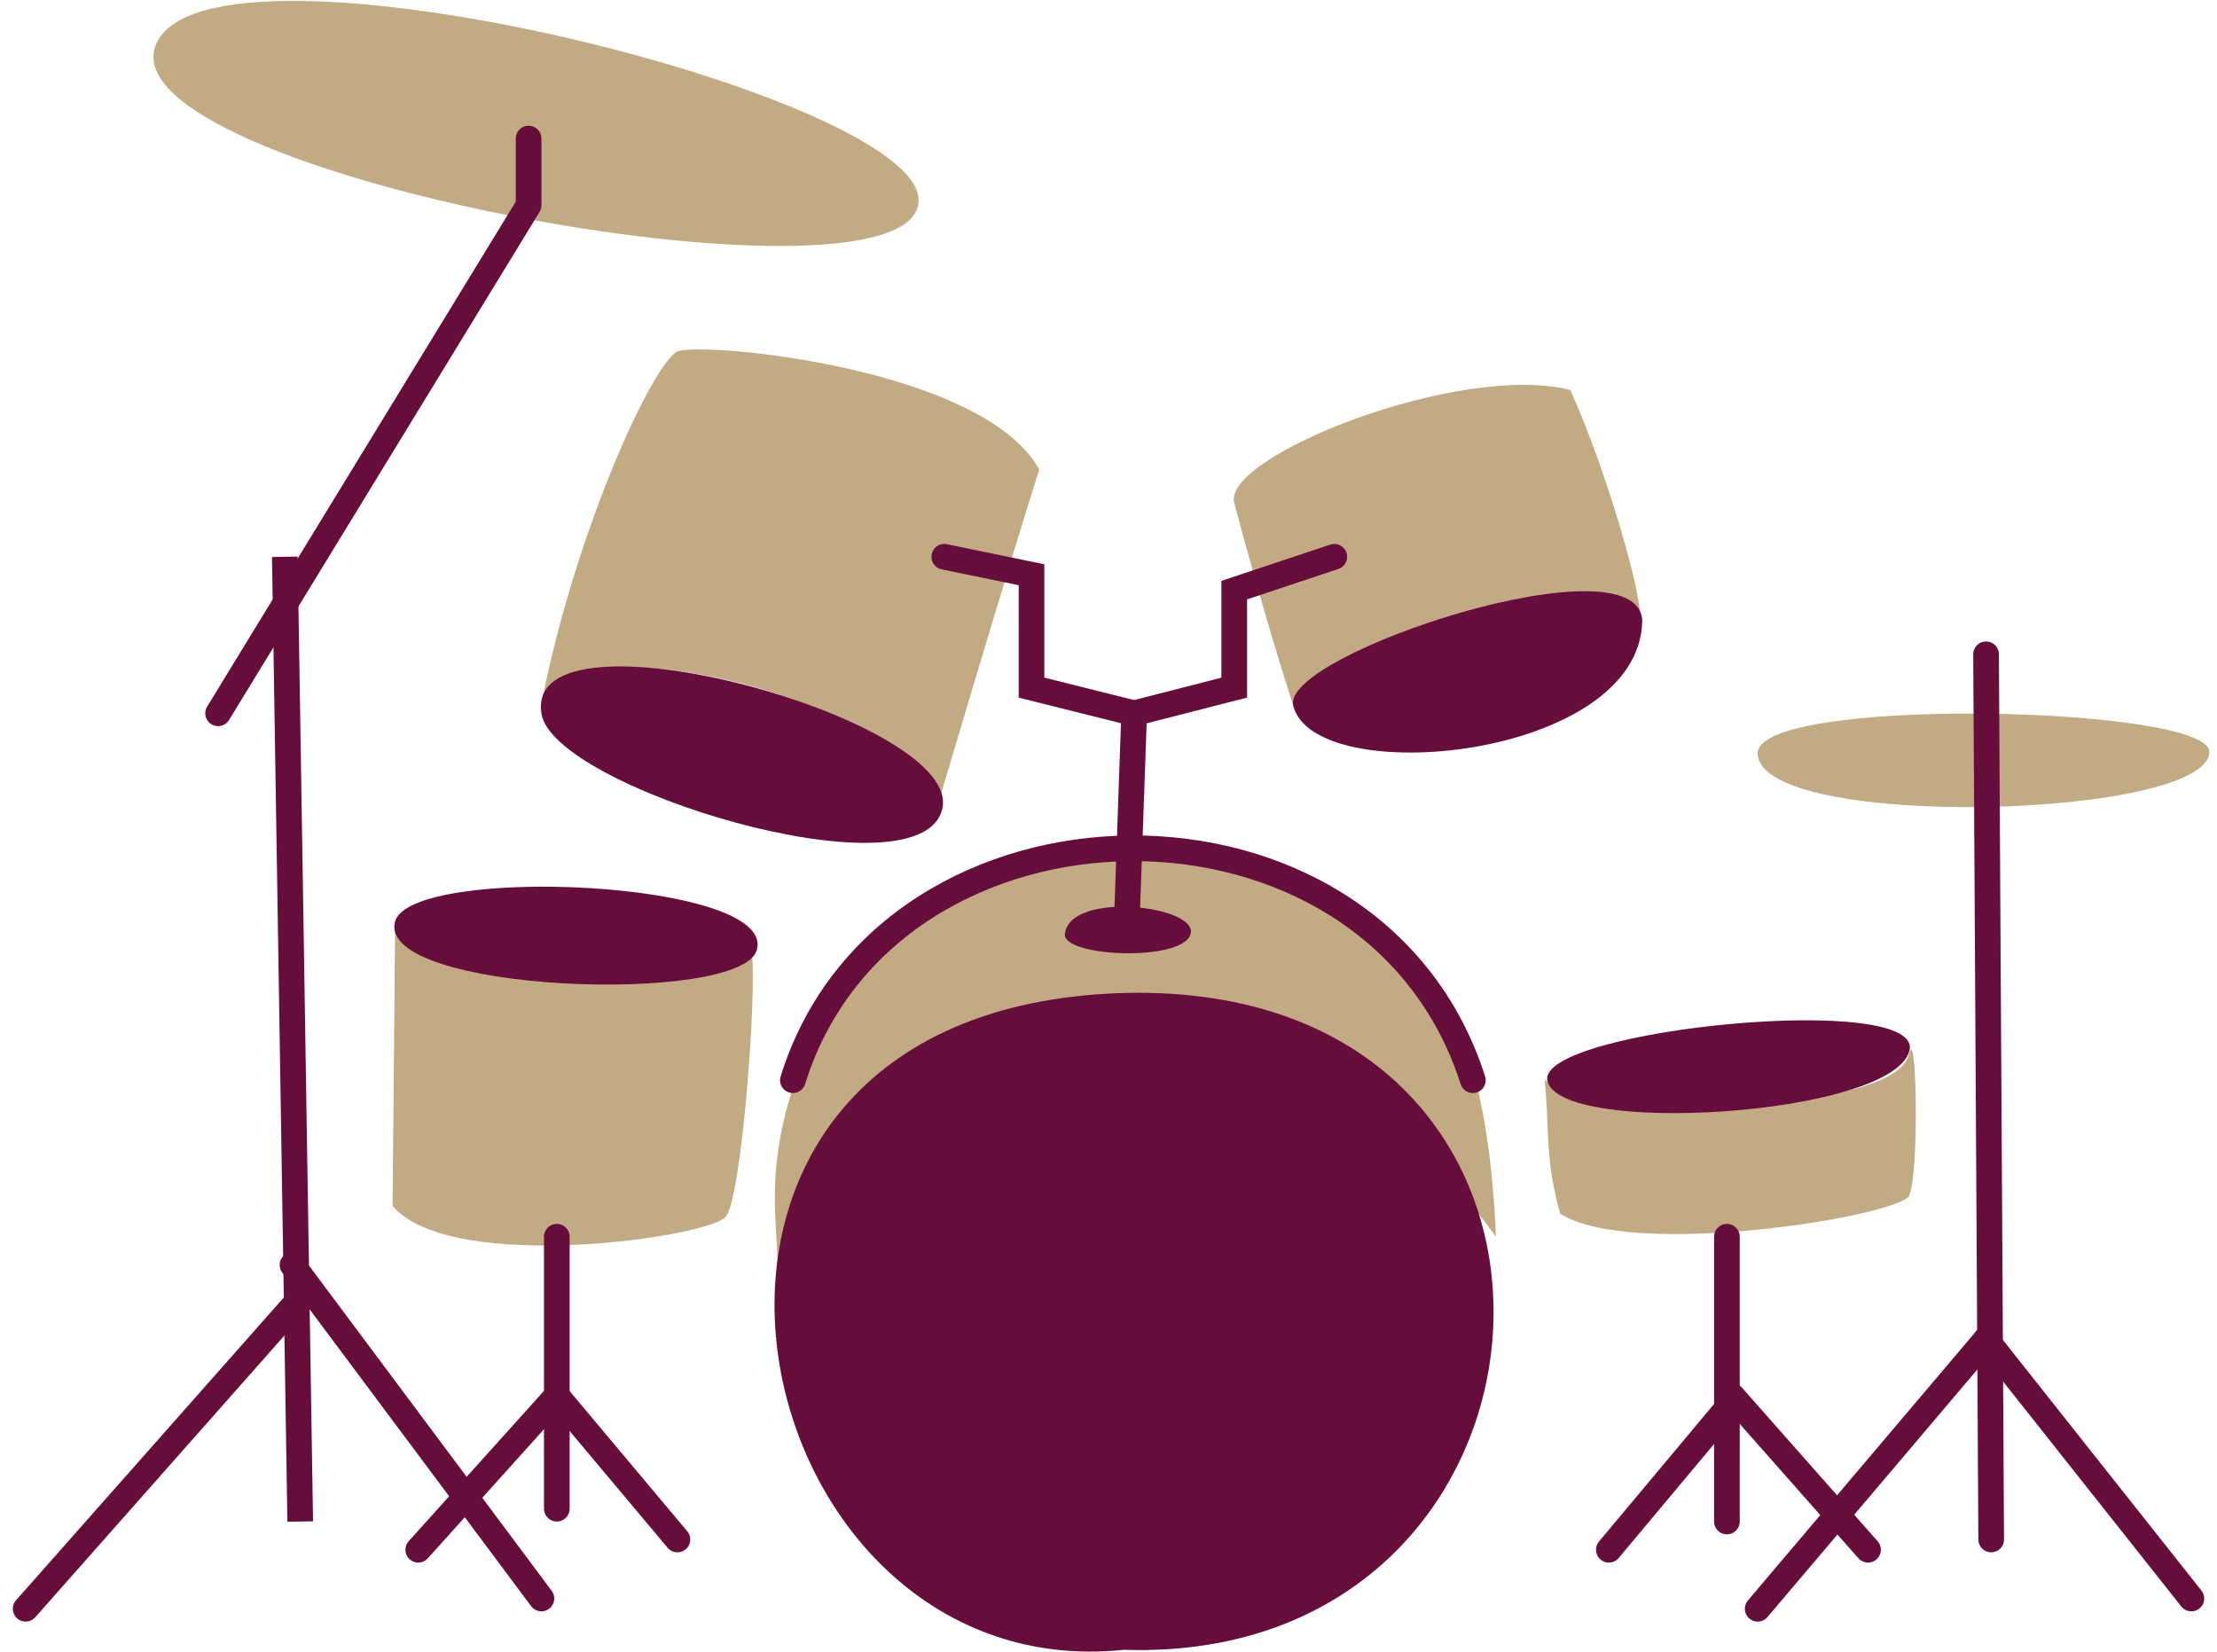 <?xml version="1.0" encoding="utf-8"?>
<!-- Generator: Adobe Illustrator 23.0.1, SVG Export Plug-In . SVG Version: 6.00 Build 0)  -->
<svg version="1.1" id="Layer_1" xmlns="http://www.w3.org/2000/svg" xmlns:xlink="http://www.w3.org/1999/xlink" x="0px" y="0px"
	 viewBox="0 0 86.4 64.4" style="enable-background:new 0 0 86.4 64.4;" xml:space="preserve">
<style type="text/css">
	.st0{fill:#C2AB83;}
	.st1{fill:#660D3B;}
	.st2{fill:none;stroke:#660D3B;stroke-linecap:round;stroke-miterlimit:10;}
	.st3{fill:none;stroke:#660D3B;stroke-linecap:round;stroke-linejoin:round;stroke-miterlimit:10;}
	.st4{fill:none;stroke:#660D3B;stroke-linejoin:round;stroke-miterlimit:10;}
</style>
<path class="st0" d="M58.3,48.2c0,0-0.1-3.5-0.8-6.1c-3.1-10.5-22-12.7-26.5,0c-1.2,3.5-0.7,5.5-0.7,7.2
	C39.1,34.7,51.4,38.7,58.3,48.2z"/>
<path class="st0" d="M15.4,35.9L15.3,47c2.3,2.7,12.5,1.2,13,0.4c0.6-0.8,1.2-8.6,1-10.3C26.9,36.8,16.3,38.7,15.4,35.9z"/>
<path class="st0" d="M74.4,41.1c0.3-1.3,0.4,4.7,0,5.5s-10.8,2.5-13.6,0.7c-0.6-2.2-0.4-3.1-0.6-5.2C62.7,43.4,73.7,43.5,74.4,41.1z
	"/>
<path class="st0" d="M68.5,29.4c-0.2-2.3,17.6-1.9,17.6-0.1C86.1,31.9,68.7,32.4,68.5,29.4z"/>
<path class="st0" d="M6,2c1.1-5.4,29.8,1.6,29.8,5.8C35.8,12.5,5.1,7,6,2z"/>
<path class="st0" d="M50.5,27.8c-0.8-2.4-1.9-6.3-2.4-8.2c-0.5-1.8,8.8-5.5,13.1-4.4c1.4,3.1,2.8,8,2.7,8.8
	C63.8,25,50.5,27.8,50.5,27.8z"/>
<path class="st0" d="M36.3,32.2c1.3-4.4-14.4-8.4-15.2-4.8c1.4-7,4.4-13.3,5.3-13.7c0.9-0.4,11.9,0.6,14.1,4.6
	C39.2,22.4,36.3,32.2,36.3,32.2z"/>
<path class="st1" d="M43.8,38.7c20-0.5,18.4,26.2,0,25.6C28.5,65.9,23,39.3,43.8,38.7z"/>
<path class="st2" d="M30.9,42.1c3.7-11.9,22.6-12.2,26.5,0"/>
<path class="st1" d="M60.3,42.1c0.4,2.2,13.3,1.4,14.1-1.1C75.2,38.6,60,40.1,60.3,42.1z"/>
<path class="st1" d="M50.4,27.5c0.8,3.3,13.5,2.1,13.6-3.3C63.9,20.9,49.9,25.5,50.4,27.5z"/>
<line class="st3" x1="67.3" y1="48.2" x2="67.3" y2="59.3"/>
<line class="st3" x1="67.5" y1="54.4" x2="72.8" y2="60.4"/>
<line class="st3" x1="67.3" y1="54.9" x2="62.7" y2="60.4"/>
<line class="st3" x1="77.4" y1="52.2" x2="68.5" y2="62.7"/>
<line class="st3" x1="77.4" y1="52.2" x2="85.4" y2="62.3"/>
<line class="st3" x1="77.6" y1="60" x2="77.4" y2="25.5"/>
<line class="st3" x1="21.7" y1="48.2" x2="21.7" y2="58.8"/>
<line class="st3" x1="21.7" y1="54.4" x2="26.4" y2="60"/>
<line class="st3" x1="21.7" y1="54.4" x2="16.3" y2="60.4"/>
<path class="st1" d="M15.4,35.9c-0.8,2.8,13.6,3.3,14.1,1.1C30.2,34.3,16.1,33.7,15.4,35.9z"/>
<path class="st1" d="M21.1,27.8c0.4,2.9,14.6,7.2,15.6,3.8C37.8,28.1,20.4,23.3,21.1,27.8z"/>
<polyline class="st3" points="20.6,5.4 20.6,8 8.5,27.8 "/>
<line class="st4" x1="11.1" y1="21.7" x2="11.7" y2="59.3"/>
<line class="st2" x1="11.4" y1="49.3" x2="21.1" y2="62.3"/>
<line class="st3" x1="11.7" y1="50.6" x2="1" y2="62.7"/>
<path class="st1" d="M41.5,36.4c-0.1,0.9,4.6,1.1,4.9,0S41.7,34.7,41.5,36.4z"/>
<polyline class="st2" points="43.9,36.3 44.2,27.8 40.2,26.8 40.2,22.4 36.8,21.7 "/>
<polyline class="st2" points="44.2,27.8 48.1,26.8 48.1,23 52,21.7 "/>
</svg>

